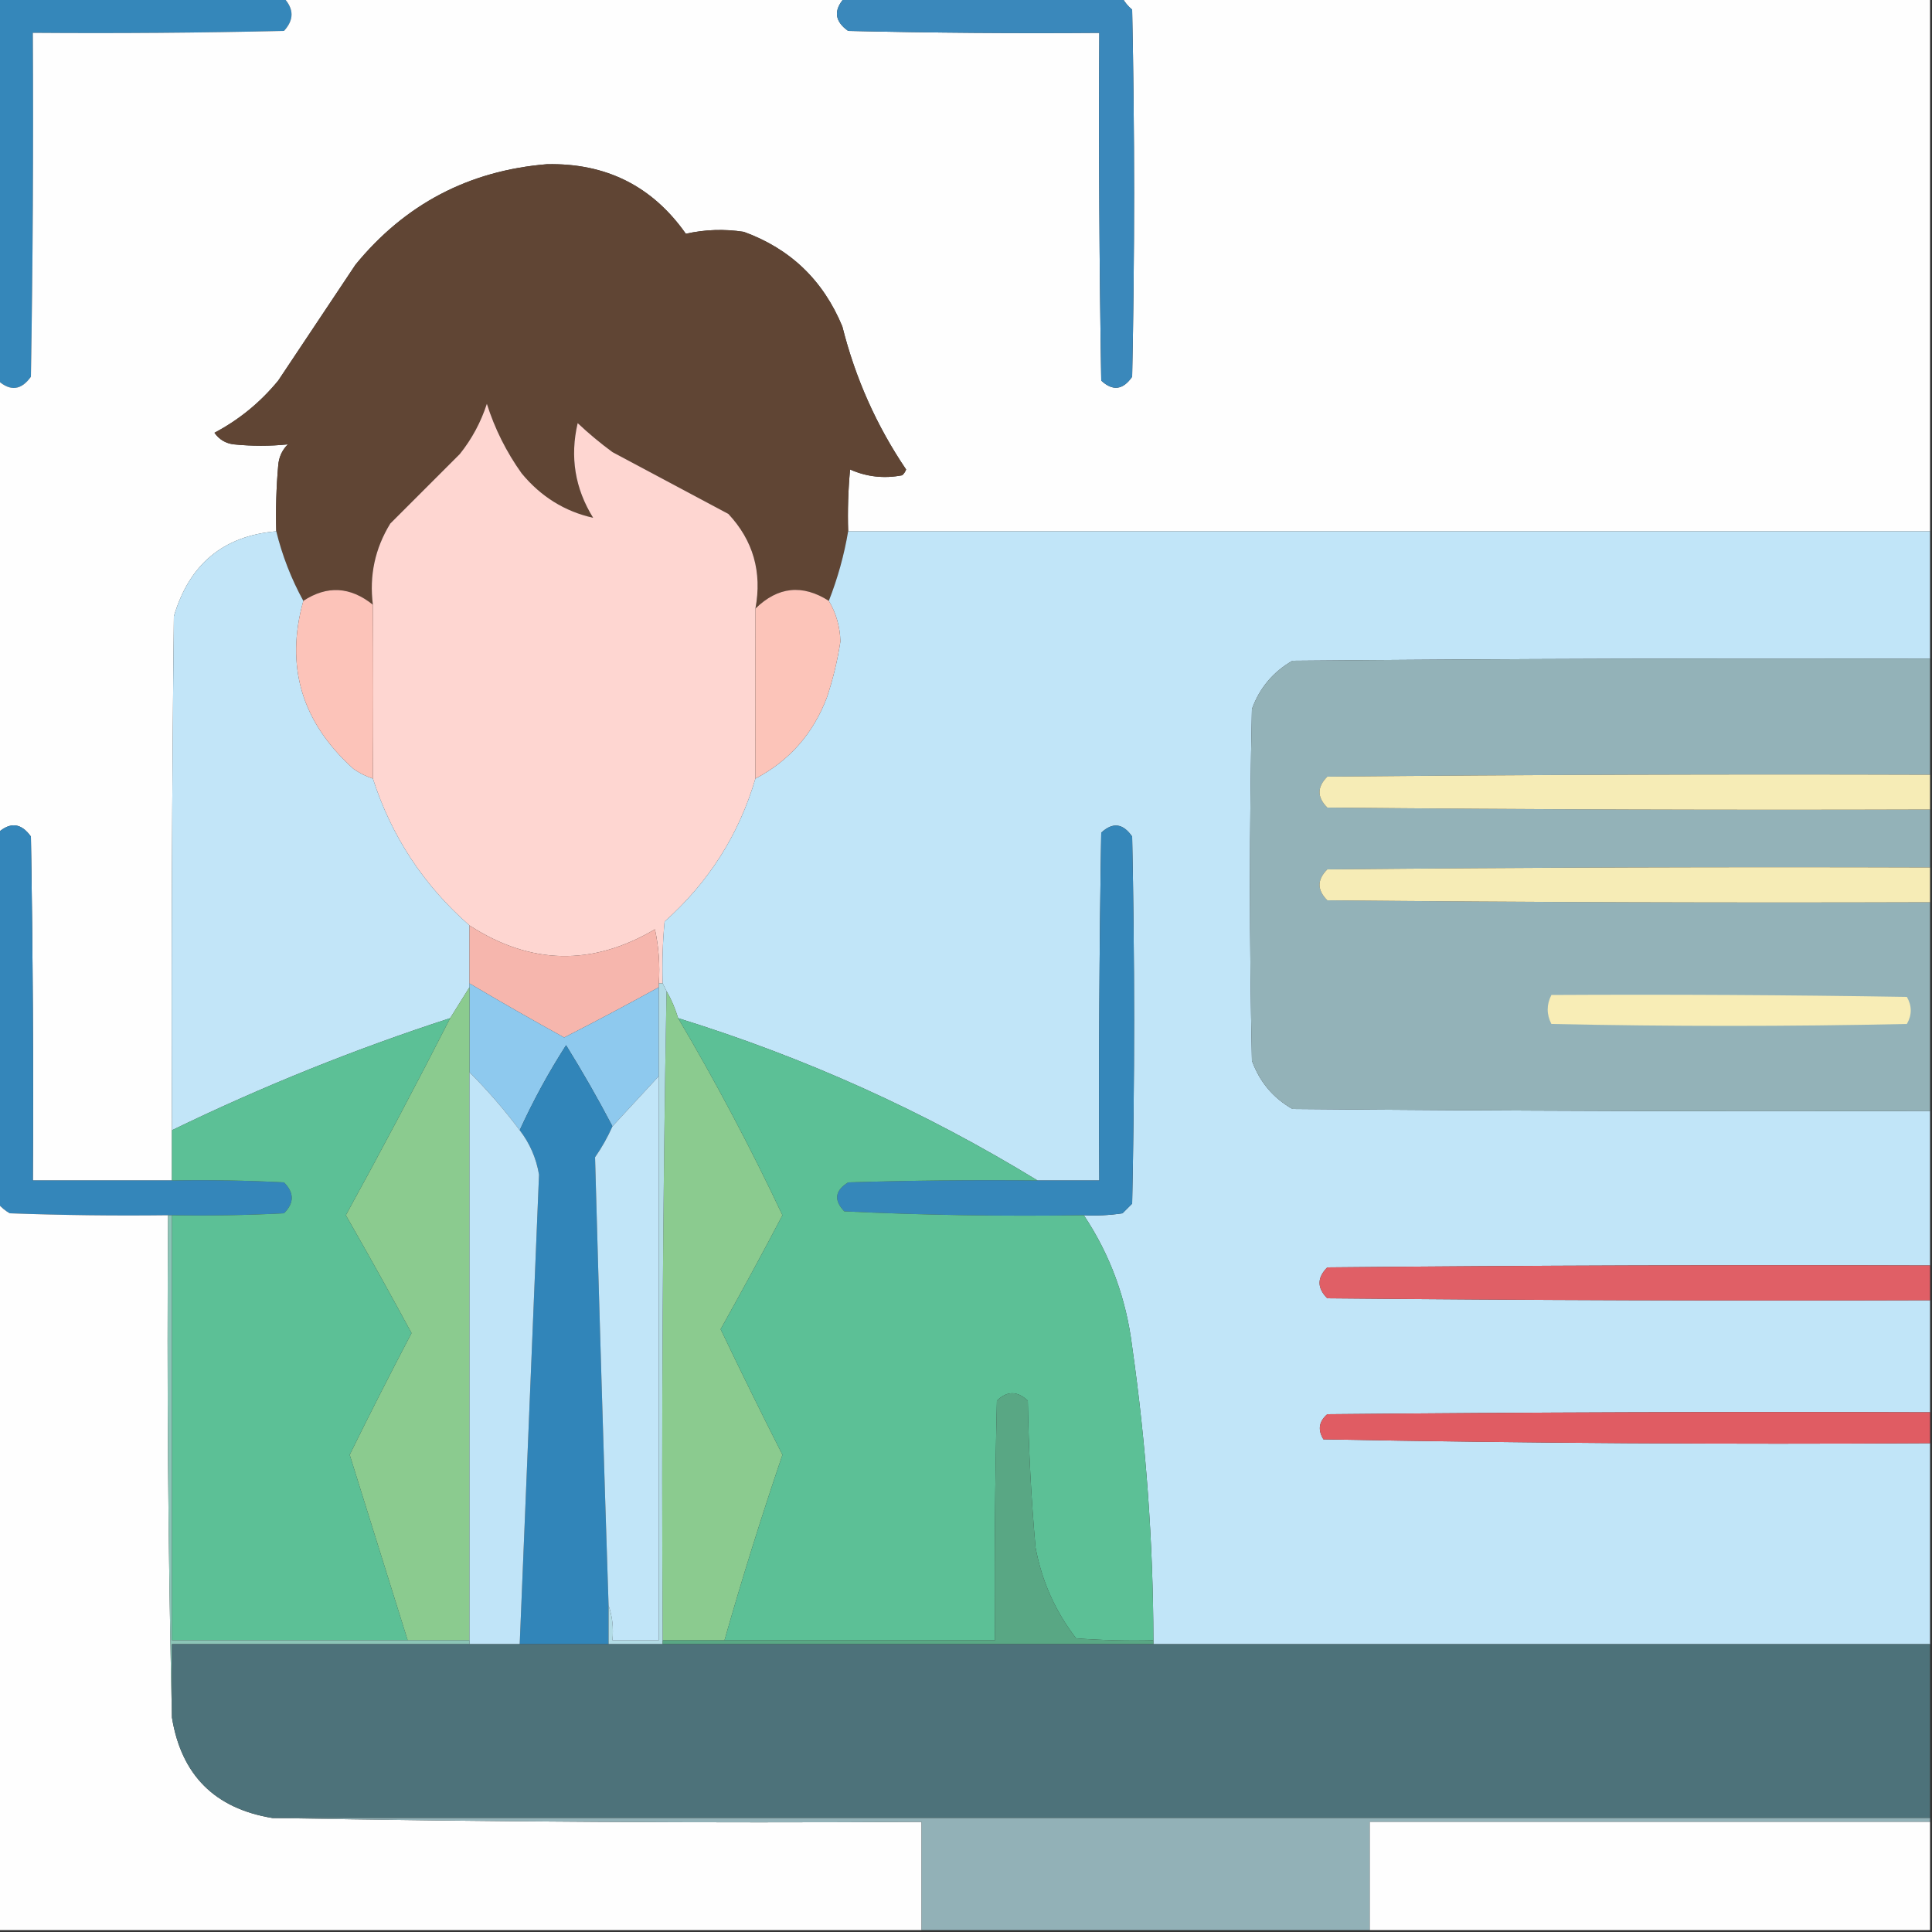 <?xml version="1.0" encoding="UTF-8"?>
<!DOCTYPE svg PUBLIC "-//W3C//DTD SVG 1.1//EN" "http://www.w3.org/Graphics/SVG/1.1/DTD/svg11.dtd">
<svg xmlns="http://www.w3.org/2000/svg" version="1.1" width="500px" height="500px" style="shape-rendering:geometricPrecision; text-rendering:geometricPrecision; image-rendering:optimizeQuality; fill-rule:evenodd; clip-rule:evenodd" xmlns:xlink="http://www.w3.org/1999/xlink">
<rect width="100%" height="100%" fill="#333333" stroke="none"/>
<g><path style="opacity:1" fill="#3587ba" d="M -0.5,-0.5 C 24.167,-0.5 48.833,-0.5 73.5,-0.5C 76.101,2.337 76.101,5.17 73.5,8C 51.836,8.5 30.169,8.667 8.5,8.5C 8.667,38.169 8.5,67.835 8,97.5C 5.514,100.999 2.681,101.332 -0.5,98.5C -0.5,65.5 -0.5,32.5 -0.5,-0.5 Z"/></g>
<g><path style="opacity:1" fill="#fefefe" d="M 73.5,-0.5 C 121.833,-0.5 170.167,-0.5 218.5,-0.5C 215.668,2.681 216.001,5.514 219.5,8C 241.164,8.5 262.831,8.667 284.5,8.5C 284.333,38.502 284.5,68.502 285,98.5C 287.966,101.265 290.633,100.932 293,97.5C 293.667,65.833 293.667,34.167 293,2.5C 291.955,1.627 291.122,0.627 290.5,-0.5C 360.167,-0.5 429.833,-0.5 499.5,-0.5C 499.5,45.5 499.5,91.5 499.5,137.5C 406.167,137.5 312.833,137.5 219.5,137.5C 219.334,132.156 219.501,126.823 220,121.5C 224.304,123.414 228.804,123.914 233.5,123C 233.957,122.586 234.291,122.086 234.5,121.5C 226.849,110.193 221.349,97.859 218,84.5C 213.053,72.551 204.553,64.385 192.5,60C 187.446,59.219 182.446,59.386 177.5,60.5C 168.811,48.155 156.811,42.155 141.5,42.5C 121.31,44.178 104.81,52.844 92,68.5C 85.333,78.5 78.667,88.5 72,98.5C 67.371,104.135 61.871,108.635 55.5,112C 56.716,113.74 58.383,114.74 60.5,115C 65.217,115.476 69.883,115.476 74.5,115C 72.996,116.491 72.163,118.324 72,120.5C 71.501,126.157 71.334,131.824 71.5,137.5C 57.806,138.673 48.973,146.006 45,159.5C 44.5,203.832 44.333,248.165 44.5,292.5C 44.5,296.833 44.5,301.167 44.5,305.5C 32.5,305.5 20.5,305.5 8.5,305.5C 8.667,275.831 8.5,246.165 8,216.5C 5.514,213.001 2.681,212.668 -0.5,215.5C -0.5,176.5 -0.5,137.5 -0.5,98.5C 2.681,101.332 5.514,100.999 8,97.5C 8.5,67.835 8.667,38.169 8.5,8.5C 30.169,8.667 51.836,8.5 73.5,8C 76.101,5.17 76.101,2.337 73.5,-0.5 Z"/></g>
<g><path style="opacity:1" fill="#3a88bb" d="M 218.5,-0.5 C 242.5,-0.5 266.5,-0.5 290.5,-0.5C 291.122,0.627 291.955,1.627 293,2.5C 293.667,34.167 293.667,65.833 293,97.5C 290.633,100.932 287.966,101.265 285,98.5C 284.5,68.502 284.333,38.502 284.5,8.5C 262.831,8.667 241.164,8.5 219.5,8C 216.001,5.514 215.668,2.681 218.5,-0.5 Z"/></g>
<g><path style="opacity:1" fill="#604534" d="M 219.5,137.5 C 218.46,143.66 216.793,149.66 214.5,155.5C 207.664,151.146 201.33,151.812 195.5,157.5C 197.262,148.048 194.929,139.881 188.5,133C 178.536,127.673 168.536,122.339 158.5,117C 155.354,114.688 152.354,112.188 149.5,109.5C 147.465,118.25 148.799,126.417 153.5,134C 146.146,132.358 139.979,128.525 135,122.5C 131.045,116.961 128.045,110.961 126,104.5C 124.444,109.28 122.111,113.613 119,117.5C 113,123.5 107,129.5 101,135.5C 97.043,141.95 95.543,148.95 96.5,156.5C 90.656,151.802 84.656,151.468 78.5,155.5C 75.376,149.793 73.043,143.793 71.5,137.5C 71.334,131.824 71.501,126.157 72,120.5C 72.163,118.324 72.996,116.491 74.5,115C 69.883,115.476 65.217,115.476 60.5,115C 58.383,114.74 56.716,113.74 55.5,112C 61.871,108.635 67.371,104.135 72,98.5C 78.667,88.5 85.333,78.5 92,68.5C 104.81,52.844 121.31,44.178 141.5,42.5C 156.811,42.155 168.811,48.155 177.5,60.5C 182.446,59.386 187.446,59.219 192.5,60C 204.553,64.385 213.053,72.551 218,84.5C 221.349,97.859 226.849,110.193 234.5,121.5C 234.291,122.086 233.957,122.586 233.5,123C 228.804,123.914 224.304,123.414 220,121.5C 219.501,126.823 219.334,132.156 219.5,137.5 Z"/></g>
<g><path style="opacity:1" fill="#fed6d1" d="M 195.5,157.5 C 195.47,172.473 195.47,187.14 195.5,201.5C 191.241,215.998 183.408,228.331 172,238.5C 171.501,243.823 171.334,249.156 171.5,254.5C 171.167,254.5 170.833,254.5 170.5,254.5C 170.827,249.786 170.493,245.12 169.5,240.5C 153.29,250.07 137.29,249.737 121.5,239.5C 109.647,229.122 101.314,216.456 96.5,201.5C 96.613,186.696 96.613,171.696 96.5,156.5C 95.543,148.95 97.043,141.95 101,135.5C 107,129.5 113,123.5 119,117.5C 122.111,113.613 124.444,109.28 126,104.5C 128.045,110.961 131.045,116.961 135,122.5C 139.979,128.525 146.146,132.358 153.5,134C 148.799,126.417 147.465,118.25 149.5,109.5C 152.354,112.188 155.354,114.688 158.5,117C 168.536,122.339 178.536,127.673 188.5,133C 194.929,139.881 197.262,148.048 195.5,157.5 Z"/></g>
<g><path style="opacity:1" fill="#c1e5f8" d="M 219.5,137.5 C 312.833,137.5 406.167,137.5 499.5,137.5C 499.5,148.5 499.5,159.5 499.5,170.5C 444.499,170.333 389.499,170.5 334.5,171C 329.476,173.879 325.976,178.046 324,183.5C 323.333,213.833 323.333,244.167 324,274.5C 325.986,279.991 329.486,284.158 334.5,287C 389.499,287.5 444.499,287.667 499.5,287.5C 499.5,300.833 499.5,314.167 499.5,327.5C 447.499,327.333 395.499,327.5 343.5,328C 340.833,330.667 340.833,333.333 343.5,336C 395.499,336.5 447.499,336.667 499.5,336.5C 499.5,346.167 499.5,355.833 499.5,365.5C 447.499,365.333 395.499,365.5 343.5,366C 341.327,367.865 340.993,370.031 342.5,372.5C 394.829,373.5 447.162,373.833 499.5,373.5C 499.5,390.833 499.5,408.167 499.5,425.5C 432.5,425.5 365.5,425.5 298.5,425.5C 298.5,425.167 298.5,424.833 298.5,424.5C 298.434,399.038 296.6,373.704 293,348.5C 291.47,336.064 287.303,324.73 280.5,314.5C 283.85,314.665 287.183,314.498 290.5,314C 291.333,313.167 292.167,312.333 293,311.5C 293.667,279.833 293.667,248.167 293,216.5C 290.633,213.068 287.966,212.735 285,215.5C 284.5,245.498 284.333,275.498 284.5,305.5C 279.167,305.5 273.833,305.5 268.5,305.5C 239.336,287.658 208.336,273.658 175.5,263.5C 174.758,261.02 173.758,258.687 172.5,256.5C 172.167,255.833 171.833,255.167 171.5,254.5C 171.334,249.156 171.501,243.823 172,238.5C 183.408,228.331 191.241,215.998 195.5,201.5C 204.266,196.894 210.433,189.894 214,180.5C 215.583,175.755 216.749,170.922 217.5,166C 217.392,162.184 216.392,158.684 214.5,155.5C 216.793,149.66 218.46,143.66 219.5,137.5 Z"/></g>
<g><path style="opacity:1" fill="#c2e5f8" d="M 71.5,137.5 C 73.043,143.793 75.376,149.793 78.5,155.5C 73.756,172.457 78.089,186.957 91.5,199C 93.078,200.094 94.745,200.928 96.5,201.5C 101.314,216.456 109.647,229.122 121.5,239.5C 121.5,244.5 121.5,249.5 121.5,254.5C 121.5,254.833 121.5,255.167 121.5,255.5C 119.847,258.131 118.181,260.797 116.5,263.5C 91.802,271.518 67.802,281.185 44.5,292.5C 44.333,248.165 44.5,203.832 45,159.5C 48.973,146.006 57.806,138.673 71.5,137.5 Z"/></g>
<g><path style="opacity:1" fill="#fcc3b9" d="M 96.5,156.5 C 96.613,171.696 96.613,186.696 96.5,201.5C 94.745,200.928 93.078,200.094 91.5,199C 78.089,186.957 73.756,172.457 78.5,155.5C 84.656,151.468 90.656,151.802 96.5,156.5 Z"/></g>
<g><path style="opacity:1" fill="#fcc4b9" d="M 214.5,155.5 C 216.392,158.684 217.392,162.184 217.5,166C 216.749,170.922 215.583,175.755 214,180.5C 210.433,189.894 204.266,196.894 195.5,201.5C 195.47,187.14 195.47,172.473 195.5,157.5C 201.33,151.812 207.664,151.146 214.5,155.5 Z"/></g>
<g><path style="opacity:1" fill="#93b2b8" d="M 499.5,170.5 C 499.5,180.5 499.5,190.5 499.5,200.5C 447.499,200.333 395.499,200.5 343.5,201C 340.833,203.667 340.833,206.333 343.5,209C 395.499,209.5 447.499,209.667 499.5,209.5C 499.5,214.5 499.5,219.5 499.5,224.5C 447.499,224.333 395.499,224.5 343.5,225C 340.833,227.667 340.833,230.333 343.5,233C 395.499,233.5 447.499,233.667 499.5,233.5C 499.5,251.5 499.5,269.5 499.5,287.5C 444.499,287.667 389.499,287.5 334.5,287C 329.486,284.158 325.986,279.991 324,274.5C 323.333,244.167 323.333,213.833 324,183.5C 325.976,178.046 329.476,173.879 334.5,171C 389.499,170.5 444.499,170.333 499.5,170.5 Z"/></g>
<g><path style="opacity:1" fill="#f6ecb6" d="M 499.5,200.5 C 499.5,203.5 499.5,206.5 499.5,209.5C 447.499,209.667 395.499,209.5 343.5,209C 340.833,206.333 340.833,203.667 343.5,201C 395.499,200.5 447.499,200.333 499.5,200.5 Z"/></g>
<g><path style="opacity:1" fill="#3486ba" d="M 44.5,305.5 C 54.172,305.334 63.839,305.5 73.5,306C 76.167,308.667 76.167,311.333 73.5,314C 63.839,314.5 54.172,314.666 44.5,314.5C 44.167,314.5 43.833,314.5 43.5,314.5C 29.829,314.667 16.163,314.5 2.5,314C 1.309,313.302 0.309,312.469 -0.5,311.5C -0.5,279.5 -0.5,247.5 -0.5,215.5C 2.681,212.668 5.514,213.001 8,216.5C 8.5,246.165 8.667,275.831 8.5,305.5C 20.5,305.5 32.5,305.5 44.5,305.5 Z"/></g>
<g><path style="opacity:1" fill="#3587ba" d="M 280.5,314.5 C 259.787,314.822 239.121,314.488 218.5,313.5C 215.738,310.612 216.071,308.112 219.5,306C 235.83,305.5 252.163,305.333 268.5,305.5C 273.833,305.5 279.167,305.5 284.5,305.5C 284.333,275.498 284.5,245.498 285,215.5C 287.966,212.735 290.633,213.068 293,216.5C 293.667,248.167 293.667,279.833 293,311.5C 292.167,312.333 291.333,313.167 290.5,314C 287.183,314.498 283.85,314.665 280.5,314.5 Z"/></g>
<g><path style="opacity:1" fill="#f6ecb6" d="M 499.5,224.5 C 499.5,227.5 499.5,230.5 499.5,233.5C 447.499,233.667 395.499,233.5 343.5,233C 340.833,230.333 340.833,227.667 343.5,225C 395.499,224.5 447.499,224.333 499.5,224.5 Z"/></g>
<g><path style="opacity:1" fill="#f6b6ad" d="M 121.5,239.5 C 137.29,249.737 153.29,250.07 169.5,240.5C 170.493,245.12 170.827,249.786 170.5,254.5C 170.5,254.833 170.5,255.167 170.5,255.5C 162.451,259.943 154.284,264.276 146,268.5C 137.741,263.955 129.574,259.288 121.5,254.5C 121.5,249.5 121.5,244.5 121.5,239.5 Z"/></g>
<g><path style="opacity:1" fill="#8ec9ee" d="M 121.5,254.5 C 129.574,259.288 137.741,263.955 146,268.5C 154.284,264.276 162.451,259.943 170.5,255.5C 170.5,263.167 170.5,270.833 170.5,278.5C 166.5,282.833 162.5,287.167 158.5,291.5C 154.765,284.365 150.765,277.365 146.5,270.5C 141.983,277.532 137.983,284.866 134.5,292.5C 130.54,287.205 126.207,282.205 121.5,277.5C 121.5,270.167 121.5,262.833 121.5,255.5C 121.5,255.167 121.5,254.833 121.5,254.5 Z"/></g>
<g><path style="opacity:1" fill="#8bcb8f" d="M 172.5,256.5 C 173.758,258.687 174.758,261.02 175.5,263.5C 185.269,280.035 194.269,297.035 202.5,314.5C 197.303,324.392 191.97,334.225 186.5,344C 191.716,354.931 197.049,365.764 202.5,376.5C 197.093,392.386 192.093,408.386 187.5,424.5C 182.167,424.5 176.833,424.5 171.5,424.5C 171.168,368.331 171.501,312.331 172.5,256.5 Z"/></g>
<g><path style="opacity:1" fill="#f8edb6" d="M 401.5,257.5 C 432.168,257.333 462.835,257.5 493.5,258C 494.833,260.333 494.833,262.667 493.5,265C 462.833,265.667 432.167,265.667 401.5,265C 400.221,262.502 400.221,260.002 401.5,257.5 Z"/></g>
<g><path style="opacity:1" fill="#8bcb8f" d="M 121.5,255.5 C 121.5,262.833 121.5,270.167 121.5,277.5C 121.5,326.5 121.5,375.5 121.5,424.5C 116.167,424.5 110.833,424.5 105.5,424.5C 100.506,408.518 95.506,392.518 90.5,376.5C 95.68,365.974 101.013,355.474 106.5,345C 100.967,334.769 95.3,324.602 89.5,314.5C 98.78,297.605 107.78,280.605 116.5,263.5C 118.181,260.797 119.847,258.131 121.5,255.5 Z"/></g>
<g><path style="opacity:1" fill="#5cc096" d="M 116.5,263.5 C 107.78,280.605 98.78,297.605 89.5,314.5C 95.3,324.602 100.967,334.769 106.5,345C 101.013,355.474 95.68,365.974 90.5,376.5C 95.506,392.518 100.506,408.518 105.5,424.5C 85.167,424.5 64.833,424.5 44.5,424.5C 44.5,387.833 44.5,351.167 44.5,314.5C 54.172,314.666 63.839,314.5 73.5,314C 76.167,311.333 76.167,308.667 73.5,306C 63.839,305.5 54.172,305.334 44.5,305.5C 44.5,301.167 44.5,296.833 44.5,292.5C 67.802,281.185 91.802,271.518 116.5,263.5 Z"/></g>
<g><path style="opacity:1" fill="#5cc096" d="M 175.5,263.5 C 208.336,273.658 239.336,287.658 268.5,305.5C 252.163,305.333 235.83,305.5 219.5,306C 216.071,308.112 215.738,310.612 218.5,313.5C 239.121,314.488 259.787,314.822 280.5,314.5C 287.303,324.73 291.47,336.064 293,348.5C 296.6,373.704 298.434,399.038 298.5,424.5C 291.825,424.666 285.158,424.5 278.5,424C 273.131,417.057 269.631,409.224 268,400.5C 266.874,387.862 266.208,375.195 266,362.5C 263.282,359.93 260.615,359.93 258,362.5C 257.5,383.164 257.333,403.831 257.5,424.5C 234.167,424.5 210.833,424.5 187.5,424.5C 192.093,408.386 197.093,392.386 202.5,376.5C 197.049,365.764 191.716,354.931 186.5,344C 191.97,334.225 197.303,324.392 202.5,314.5C 194.269,297.035 185.269,280.035 175.5,263.5 Z"/></g>
<g><path style="opacity:1" fill="#3185b9" d="M 158.5,291.5 C 157.277,294.274 155.777,296.941 154,299.5C 155.07,338.155 156.236,376.822 157.5,415.5C 157.5,418.833 157.5,422.167 157.5,425.5C 149.833,425.5 142.167,425.5 134.5,425.5C 136.155,385 137.821,344.5 139.5,304C 138.781,299.731 137.114,295.898 134.5,292.5C 137.983,284.866 141.983,277.532 146.5,270.5C 150.765,277.365 154.765,284.365 158.5,291.5 Z"/></g>
<g><path style="opacity:1" fill="#b3dce6" d="M 170.5,254.5 C 170.833,254.5 171.167,254.5 171.5,254.5C 171.833,255.167 172.167,255.833 172.5,256.5C 171.501,312.331 171.168,368.331 171.5,424.5C 171.5,424.833 171.5,425.167 171.5,425.5C 166.833,425.5 162.167,425.5 157.5,425.5C 157.5,422.167 157.5,418.833 157.5,415.5C 158.477,418.287 158.81,421.287 158.5,424.5C 162.5,424.5 166.5,424.5 170.5,424.5C 170.5,375.833 170.5,327.167 170.5,278.5C 170.5,270.833 170.5,263.167 170.5,255.5C 170.5,255.167 170.5,254.833 170.5,254.5 Z"/></g>
<g><path style="opacity:1" fill="#c0e4f8" d="M 121.5,277.5 C 126.207,282.205 130.54,287.205 134.5,292.5C 137.114,295.898 138.781,299.731 139.5,304C 137.821,344.5 136.155,385 134.5,425.5C 130.167,425.5 125.833,425.5 121.5,425.5C 121.5,425.167 121.5,424.833 121.5,424.5C 121.5,375.5 121.5,326.5 121.5,277.5 Z"/></g>
<g><path style="opacity:1" fill="#c1e5f8" d="M 170.5,278.5 C 170.5,327.167 170.5,375.833 170.5,424.5C 166.5,424.5 162.5,424.5 158.5,424.5C 158.81,421.287 158.477,418.287 157.5,415.5C 156.236,376.822 155.07,338.155 154,299.5C 155.777,296.941 157.277,294.274 158.5,291.5C 162.5,287.167 166.5,282.833 170.5,278.5 Z"/></g>
<g><path style="opacity:1" fill="#fefefe" d="M -0.5,311.5 C 0.309,312.469 1.309,313.302 2.5,314C 16.163,314.5 29.829,314.667 43.5,314.5C 43.168,358.003 43.501,401.337 44.5,444.5C 46.929,459.385 55.596,468.052 70.5,470.5C 126.331,471.499 182.331,471.832 238.5,471.5C 238.5,480.833 238.5,490.167 238.5,499.5C 158.833,499.5 79.167,499.5 -0.5,499.5C -0.5,436.833 -0.5,374.167 -0.5,311.5 Z"/></g>
<g><path style="opacity:1" fill="#e05f66" d="M 499.5,327.5 C 499.5,330.5 499.5,333.5 499.5,336.5C 447.499,336.667 395.499,336.5 343.5,336C 340.833,333.333 340.833,330.667 343.5,328C 395.499,327.5 447.499,327.333 499.5,327.5 Z"/></g>
<g><path style="opacity:1" fill="#59a784" d="M 298.5,424.5 C 298.5,424.833 298.5,425.167 298.5,425.5C 256.167,425.5 213.833,425.5 171.5,425.5C 171.5,425.167 171.5,424.833 171.5,424.5C 176.833,424.5 182.167,424.5 187.5,424.5C 210.833,424.5 234.167,424.5 257.5,424.5C 257.333,403.831 257.5,383.164 258,362.5C 260.615,359.93 263.282,359.93 266,362.5C 266.208,375.195 266.874,387.862 268,400.5C 269.631,409.224 273.131,417.057 278.5,424C 285.158,424.5 291.825,424.666 298.5,424.5 Z"/></g>
<g><path style="opacity:1" fill="#e05c63" d="M 499.5,365.5 C 499.5,368.167 499.5,370.833 499.5,373.5C 447.162,373.833 394.829,373.5 342.5,372.5C 340.993,370.031 341.327,367.865 343.5,366C 395.499,365.5 447.499,365.333 499.5,365.5 Z"/></g>
<g><path style="opacity:1" fill="#8cc5b7" d="M 43.5,314.5 C 43.833,314.5 44.167,314.5 44.5,314.5C 44.5,351.167 44.5,387.833 44.5,424.5C 64.833,424.5 85.167,424.5 105.5,424.5C 110.833,424.5 116.167,424.5 121.5,424.5C 121.5,424.833 121.5,425.167 121.5,425.5C 95.833,425.5 70.167,425.5 44.5,425.5C 44.5,431.833 44.5,438.167 44.5,444.5C 43.501,401.337 43.168,358.003 43.5,314.5 Z"/></g>
<g><path style="opacity:1" fill="#4d727a" d="M 121.5,425.5 C 125.833,425.5 130.167,425.5 134.5,425.5C 142.167,425.5 149.833,425.5 157.5,425.5C 162.167,425.5 166.833,425.5 171.5,425.5C 213.833,425.5 256.167,425.5 298.5,425.5C 365.5,425.5 432.5,425.5 499.5,425.5C 499.5,440.5 499.5,455.5 499.5,470.5C 356.5,470.5 213.5,470.5 70.5,470.5C 55.596,468.052 46.929,459.385 44.5,444.5C 44.5,438.167 44.5,431.833 44.5,425.5C 70.167,425.5 95.833,425.5 121.5,425.5 Z"/></g>
<g><path style="opacity:1" fill="#92b1b7" d="M 70.5,470.5 C 213.5,470.5 356.5,470.5 499.5,470.5C 499.5,470.833 499.5,471.167 499.5,471.5C 451.167,471.5 402.833,471.5 354.5,471.5C 354.5,480.833 354.5,490.167 354.5,499.5C 315.833,499.5 277.167,499.5 238.5,499.5C 238.5,490.167 238.5,480.833 238.5,471.5C 182.331,471.832 126.331,471.499 70.5,470.5 Z"/></g>
<g><path style="opacity:1" fill="#fefefe" d="M 499.5,471.5 C 499.5,480.833 499.5,490.167 499.5,499.5C 451.167,499.5 402.833,499.5 354.5,499.5C 354.5,490.167 354.5,480.833 354.5,471.5C 402.833,471.5 451.167,471.5 499.5,471.5 Z"/></g>
</svg>
